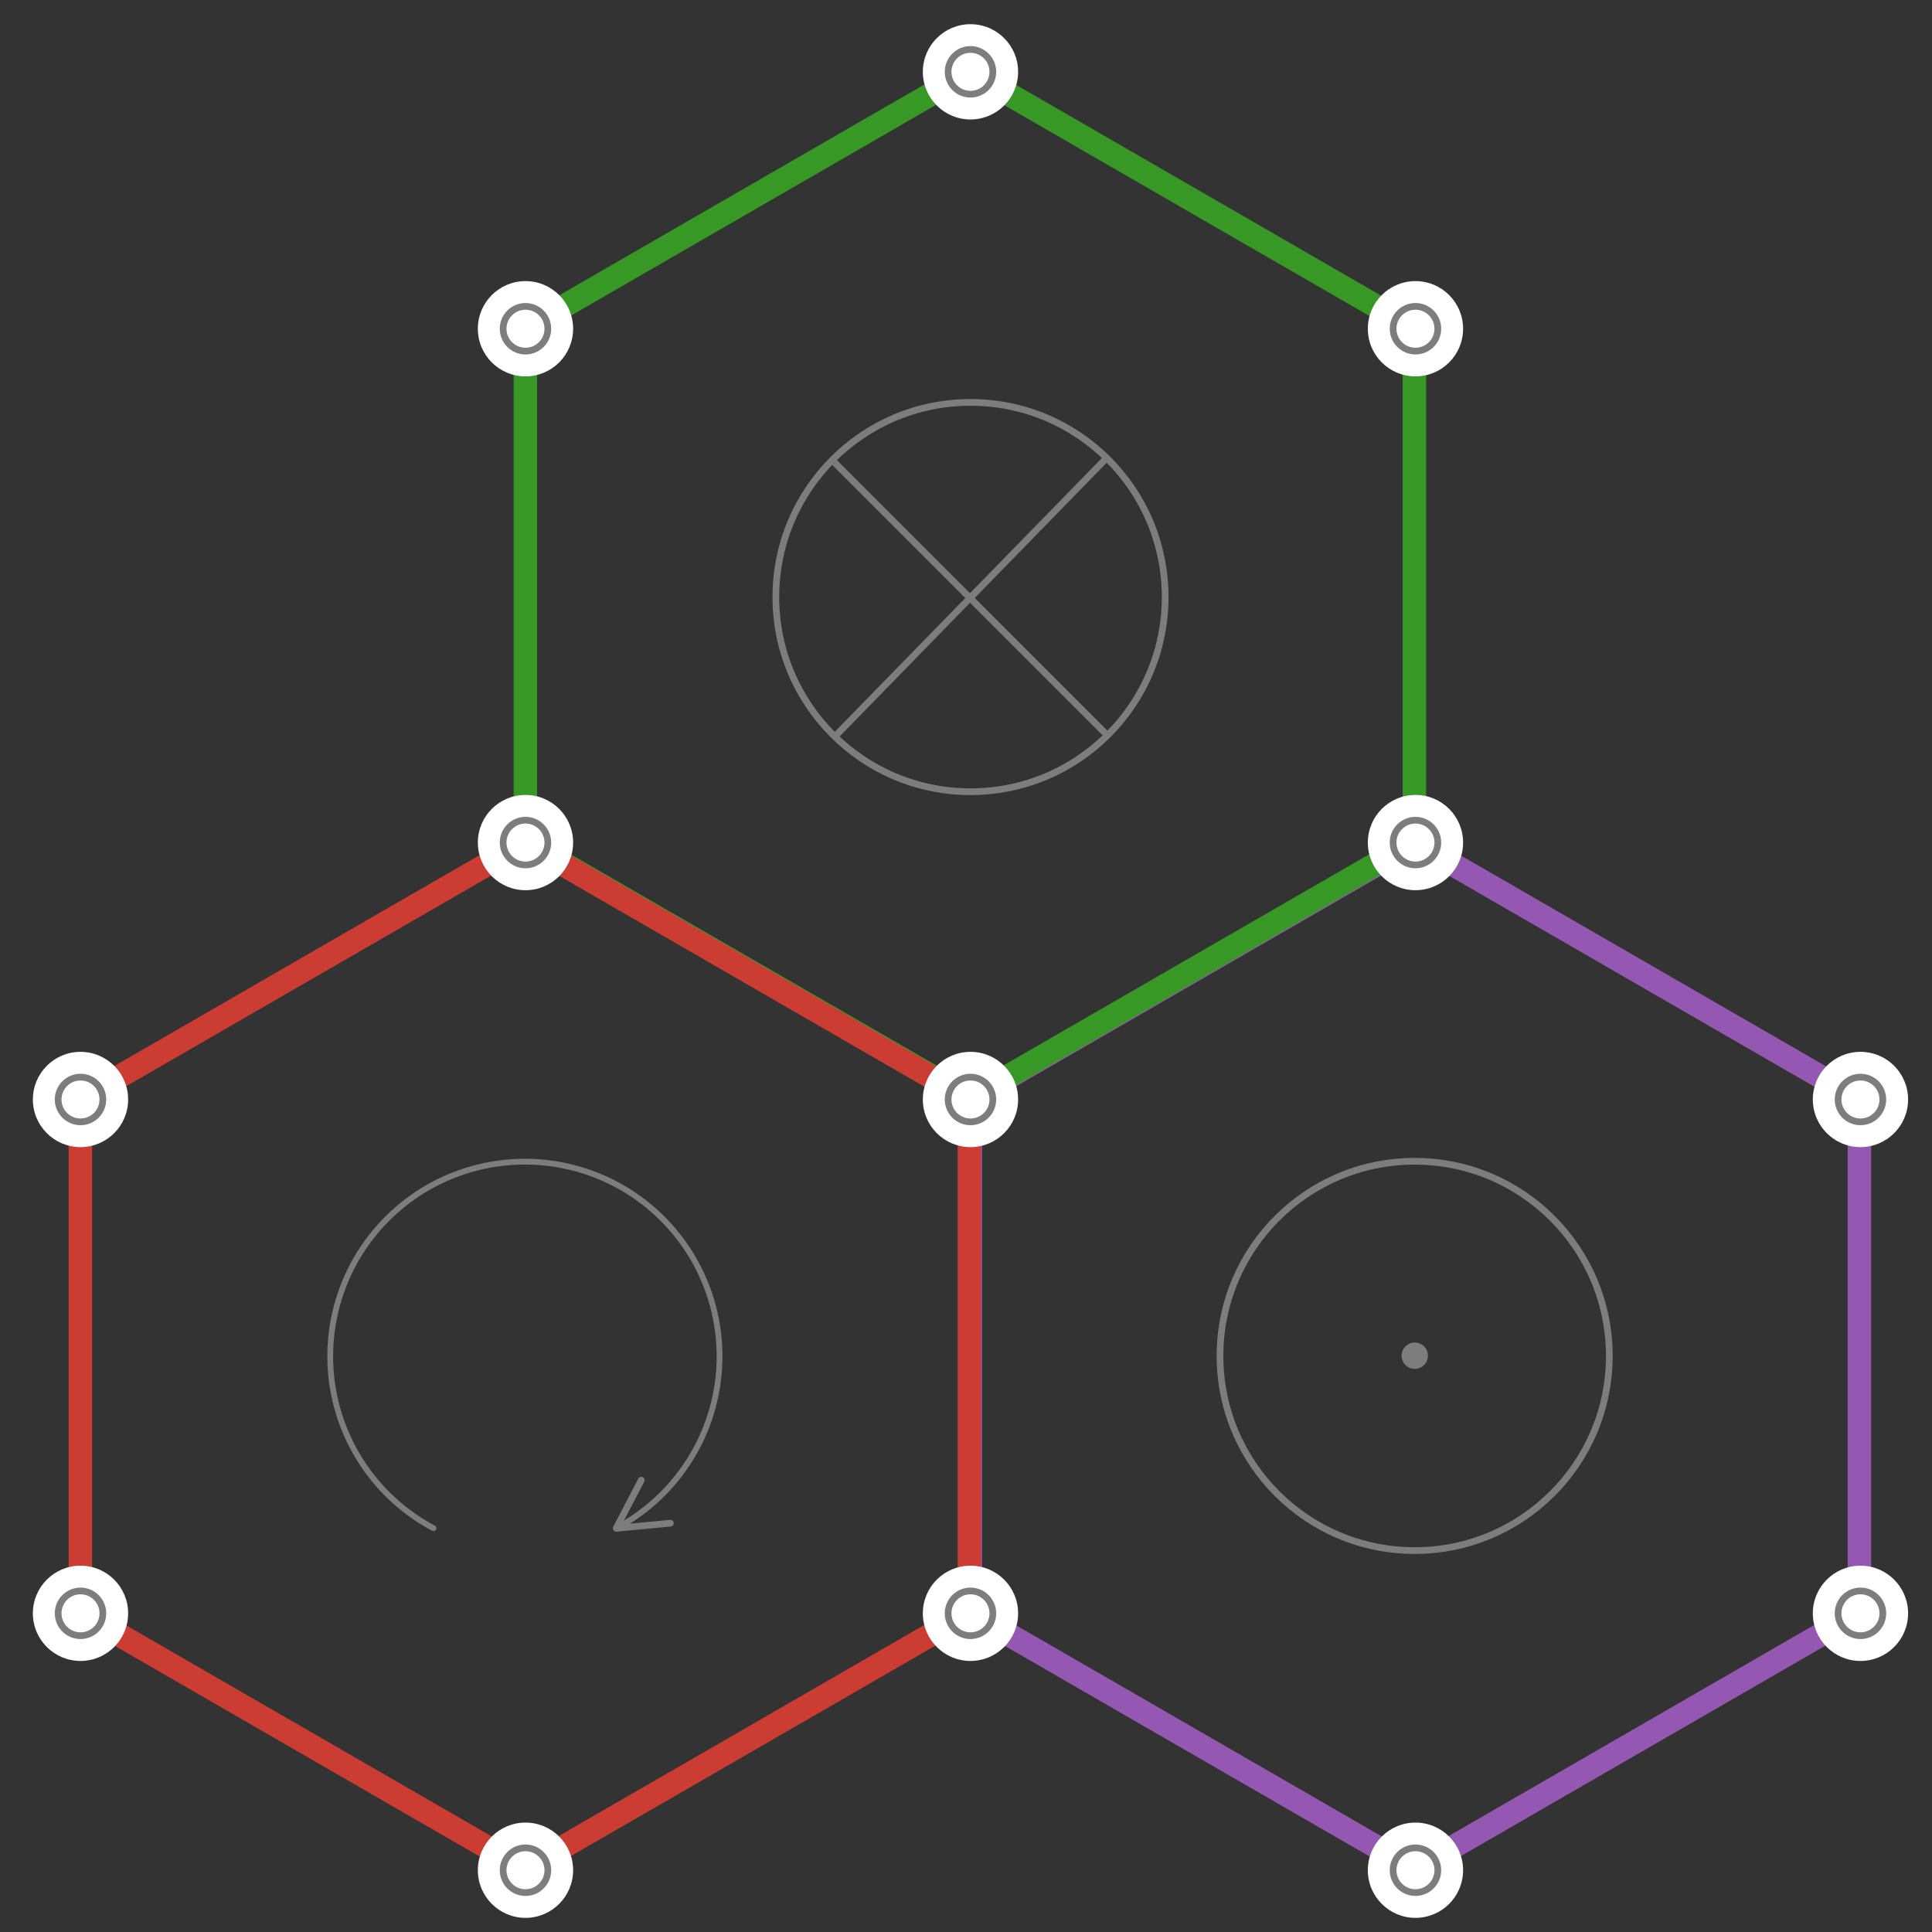 <?xml version="1.0" encoding="UTF-8" standalone="no"?>
<!-- Created with Inkscape (http://www.inkscape.org/) -->

<svg
   width="200mm"
   height="200mm"
   viewBox="0 0 200 200"
   version="1.1"
   id="svg5"
   inkscape:version="1.1 (c68e22c387, 2021-05-23)"
   sodipodi:docname="logo.svg"
   inkscape:export-filename="C:\Users\Alexander\Julia Projects\LatticeModels\docs\LatticeModels.png"
   inkscape:export-xdpi="96"
   inkscape:export-ydpi="96"
   xmlns:inkscape="http://www.inkscape.org/namespaces/inkscape"
   xmlns:sodipodi="http://sodipodi.sourceforge.net/DTD/sodipodi-0.dtd"
   xmlns="http://www.w3.org/2000/svg"
   xmlns:svg="http://www.w3.org/2000/svg">
  <rect x="0" y="0" width="200" height="200" fill="#333333" stroke="none"/>
  <sodipodi:namedview
     id="namedview7"
     pagecolor="#ffffff"
     bordercolor="#666666"
     borderopacity="1.0"
     inkscape:pageshadow="2"
     inkscape:pageopacity="0.0"
     inkscape:pagecheckerboard="0"
     inkscape:document-units="mm"
     showgrid="false"
     inkscape:zoom="0.5052024"
     inkscape:cx="615.59486"
     inkscape:cy="64.330652"
     inkscape:window-width="1920"
     inkscape:window-height="991"
     inkscape:window-x="-9"
     inkscape:window-y="-9"
     inkscape:window-maximized="1"
     inkscape:current-layer="layer1"
     height="200mm"
     showguides="false" />
  <defs
     id="defs2">
    <marker
       style="overflow:visible"
       id="DotL"
       refX="0"
       refY="0"
       orient="auto"
       inkscape:stockid="DotL"
       inkscape:isstock="true">
      <path
         transform="matrix(0.8,0,0,0.8,5.92,0.8)"
         style="fill:context-stroke;fill-rule:evenodd;stroke:context-stroke;stroke-width:1pt"
         d="m -2.5,-1 c 0,2.76 -2.24,5 -5,5 -2.76,0 -5,-2.24 -5,-5 0,-2.76 2.24,-5 5,-5 2.76,0 5,2.24 5,5 z"
         id="path1097" />
    </marker>
  </defs>
  <g
     inkscape:label="Слой 1"
     inkscape:groupmode="layer"
     id="layer1">
    <path
       sodipodi:type="star"
       style="fill:none;fill-opacity:1;stroke:#9558b2;stroke-width:7.937;stroke-linejoin:round;stroke-miterlimit:4;stroke-dasharray:none;stroke-opacity:1"
       id="path1490-4"
       inkscape:flatsided="true"
       sodipodi:sides="6"
       sodipodi:cx="187.55316"
       sodipodi:cy="195.95107"
       sodipodi:r1="173.64694"
       sodipodi:r2="150.38266"
       sodipodi:arg1="1.5707963"
       sodipodi:arg2="2.0943951"
       inkscape:rounded="0"
       inkscape:randomized="0"
       transform="matrix(0.306,0,0,0.306,89.077,80.39)"
       d="m 187.553,369.598 -150.383,-86.823 -5e-6,-173.647 150.383,-86.823 150.383,86.823 1e-5,173.647 z" />
    <path
       sodipodi:type="star"
       style="fill:none;fill-opacity:1;stroke:#389826;stroke-width:7.937;stroke-linejoin:round;stroke-miterlimit:4;stroke-dasharray:none;stroke-opacity:1"
       id="path1490-2"
       inkscape:flatsided="true"
       sodipodi:sides="6"
       sodipodi:cx="187.55316"
       sodipodi:cy="195.95107"
       sodipodi:r1="173.64694"
       sodipodi:r2="150.38266"
       sodipodi:arg1="1.5707963"
       sodipodi:arg2="2.0943951"
       inkscape:rounded="0"
       inkscape:randomized="0"
       transform="matrix(0.306,0,0,0.306,43.012,0.603)"
       d="m 187.553,369.598 -150.383,-86.823 -5e-6,-173.647 150.383,-86.823 150.383,86.823 1e-5,173.647 z" />
    <circle
       style="fill:none;fill-opacity:1;stroke:#7d7d7d;stroke-width:0.695;stroke-linecap:round;stroke-linejoin:round;stroke-miterlimit:4;stroke-dasharray:none;stroke-dashoffset:0;stroke-opacity:1"
       id="path3325-9"
       cx="100.467"
       cy="61.807"
       r="20.151" />
    <ellipse
       style="fill:none;fill-opacity:1;stroke:#7d7d7d;stroke-width:0.695;stroke-linecap:round;stroke-linejoin:round;stroke-miterlimit:4;stroke-dasharray:none;stroke-dashoffset:0;stroke-opacity:1"
       id="path3325-9-8"
       cx="146.445"
       cy="140.365"
       rx="20.151"
       ry="20.151" />
    <path
       sodipodi:type="star"
       style="fill:none;fill-opacity:1;stroke:#cb3c33;stroke-width:7.937;stroke-linejoin:round;stroke-miterlimit:4;stroke-dasharray:none;stroke-dashoffset:0;stroke-opacity:1"
       id="path1490"
       inkscape:flatsided="true"
       sodipodi:sides="6"
       sodipodi:cx="187.55316"
       sodipodi:cy="195.95107"
       sodipodi:r1="173.64694"
       sodipodi:r2="150.38266"
       sodipodi:arg1="1.5707963"
       sodipodi:arg2="2.0943951"
       inkscape:rounded="0"
       inkscape:randomized="0"
       d="m 187.553,369.598 -150.383,-86.823 -5e-6,-173.647 150.383,-86.823 150.383,86.823 1e-5,173.647 z"
       transform="matrix(0.306,0,0,0.306,-3.054,80.39)" />
    <circle
       style="fill:#ffffff;fill-opacity:1;stroke:none;stroke-width:2.431;stroke-linejoin:round;stroke-miterlimit:4;stroke-dasharray:none;stroke-dashoffset:0;stroke-opacity:1"
       id="path2063"
       cx="54.398"
       cy="87.222"
       r="4.931" />
    <circle
       style="fill:#ffffff;fill-opacity:1;stroke:#7d7d7d;stroke-width:0.695;stroke-linejoin:round;stroke-miterlimit:4;stroke-dasharray:none;stroke-dashoffset:0;stroke-opacity:1"
       id="path2356"
       cx="54.398"
       cy="87.222"
       r="2.315" />
    <circle
       style="fill:#ffffff;fill-opacity:1;stroke:none;stroke-width:2.431;stroke-linejoin:round;stroke-miterlimit:4;stroke-dasharray:none;stroke-dashoffset:0;stroke-opacity:1"
       id="path2063-8"
       cx="100.463"
       cy="113.818"
       r="4.931" />
    <circle
       style="fill:#ffffff;fill-opacity:1;stroke:none;stroke-width:2.431;stroke-linejoin:round;stroke-miterlimit:4;stroke-dasharray:none;stroke-dashoffset:0;stroke-opacity:1"
       id="path2063-5"
       cx="8.333"
       cy="113.818"
       r="4.931" />
    <circle
       style="fill:#ffffff;fill-opacity:1;stroke:none;stroke-width:2.431;stroke-linejoin:round;stroke-miterlimit:4;stroke-dasharray:none;stroke-dashoffset:0;stroke-opacity:1"
       id="path2063-3"
       cx="8.333"
       cy="167.01"
       r="4.931" />
    <circle
       style="fill:#ffffff;fill-opacity:1;stroke:none;stroke-width:2.431;stroke-linejoin:round;stroke-miterlimit:4;stroke-dasharray:none;stroke-dashoffset:0;stroke-opacity:1"
       id="path2063-7"
       cx="54.398"
       cy="193.605"
       r="4.931" />
    <circle
       style="fill:#ffffff;fill-opacity:1;stroke:none;stroke-width:2.431;stroke-linejoin:round;stroke-miterlimit:4;stroke-dasharray:none;stroke-dashoffset:0;stroke-opacity:1"
       id="path2063-34"
       cx="100.463"
       cy="167.01"
       r="4.931" />
    <circle
       style="fill:#ffffff;fill-opacity:1;stroke:none;stroke-width:2.431;stroke-linejoin:round;stroke-miterlimit:4;stroke-dasharray:none;stroke-dashoffset:0;stroke-opacity:1"
       id="path2063-1"
       cx="146.528"
       cy="193.605"
       r="4.931" />
    <circle
       style="fill:#ffffff;fill-opacity:1;stroke:none;stroke-width:2.431;stroke-linejoin:round;stroke-miterlimit:4;stroke-dasharray:none;stroke-dashoffset:0;stroke-opacity:1"
       id="path2063-72"
       cx="192.594"
       cy="167.01"
       r="4.931" />
    <circle
       style="fill:#ffffff;fill-opacity:1;stroke:none;stroke-width:2.431;stroke-linejoin:round;stroke-miterlimit:4;stroke-dasharray:none;stroke-dashoffset:0;stroke-opacity:1"
       id="path2063-78"
       cx="192.594"
       cy="113.818"
       r="4.931" />
    <circle
       style="fill:#ffffff;fill-opacity:1;stroke:none;stroke-width:2.431;stroke-linejoin:round;stroke-miterlimit:4;stroke-dasharray:none;stroke-dashoffset:0;stroke-opacity:1"
       id="path2063-24"
       cx="146.528"
       cy="87.222"
       r="4.931" />
    <circle
       style="fill:#ffffff;fill-opacity:1;stroke:none;stroke-width:2.431;stroke-linejoin:round;stroke-miterlimit:4;stroke-dasharray:none;stroke-dashoffset:0;stroke-opacity:1"
       id="path2063-0"
       cx="146.528"
       cy="34.031"
       r="4.931" />
    <circle
       style="fill:#ffffff;fill-opacity:1;stroke:none;stroke-width:2.431;stroke-linejoin:round;stroke-miterlimit:4;stroke-dasharray:none;stroke-dashoffset:0;stroke-opacity:1"
       id="path2063-27"
       cx="100.463"
       cy="7.435"
       r="4.931" />
    <circle
       style="fill:#ffffff;fill-opacity:1;stroke:none;stroke-width:2.431;stroke-linejoin:round;stroke-miterlimit:4;stroke-dasharray:none;stroke-dashoffset:0;stroke-opacity:1"
       id="path2063-9"
       cx="54.398"
       cy="34.031"
       r="4.931" />
    <circle
       style="fill:#ffffff;fill-opacity:1;stroke:#7d7d7d;stroke-width:0.695;stroke-linejoin:round;stroke-miterlimit:4;stroke-dasharray:none;stroke-dashoffset:0;stroke-opacity:1"
       id="path2356-9"
       cx="54.398"
       cy="34.031"
       r="2.315" />
    <circle
       style="fill:#ffffff;fill-opacity:1;stroke:#7d7d7d;stroke-width:0.695;stroke-linejoin:round;stroke-miterlimit:4;stroke-dasharray:none;stroke-dashoffset:0;stroke-opacity:1"
       id="path2356-94"
       cx="100.463"
       cy="7.435"
       r="2.315" />
    <circle
       style="fill:#ffffff;fill-opacity:1;stroke:#7d7d7d;stroke-width:0.695;stroke-linejoin:round;stroke-miterlimit:4;stroke-dasharray:none;stroke-dashoffset:0;stroke-opacity:1"
       id="path2356-2"
       cx="146.528"
       cy="34.031"
       r="2.315" />
    <circle
       style="fill:#ffffff;fill-opacity:1;stroke:#7d7d7d;stroke-width:0.695;stroke-linejoin:round;stroke-miterlimit:4;stroke-dasharray:none;stroke-dashoffset:0;stroke-opacity:1"
       id="path2356-7"
       cx="146.528"
       cy="87.222"
       r="2.315" />
    <circle
       style="fill:#ffffff;fill-opacity:1;stroke:#7d7d7d;stroke-width:0.695;stroke-linejoin:round;stroke-miterlimit:4;stroke-dasharray:none;stroke-dashoffset:0;stroke-opacity:1"
       id="path2356-76"
       cx="192.594"
       cy="113.818"
       r="2.315" />
    <circle
       style="fill:#ffffff;fill-opacity:1;stroke:#7d7d7d;stroke-width:0.695;stroke-linejoin:round;stroke-miterlimit:4;stroke-dasharray:none;stroke-dashoffset:0;stroke-opacity:1"
       id="path2356-6"
       cx="100.463"
       cy="113.818"
       r="2.315" />
    <circle
       style="fill:#ffffff;fill-opacity:1;stroke:#7d7d7d;stroke-width:0.695;stroke-linejoin:round;stroke-miterlimit:4;stroke-dasharray:none;stroke-dashoffset:0;stroke-opacity:1"
       id="path2356-68"
       cx="192.594"
       cy="167.01"
       r="2.315" />
    <circle
       style="fill:#ffffff;fill-opacity:1;stroke:#7d7d7d;stroke-width:0.695;stroke-linejoin:round;stroke-miterlimit:4;stroke-dasharray:none;stroke-dashoffset:0;stroke-opacity:1"
       id="path2356-3"
       cx="146.528"
       cy="193.605"
       r="2.315" />
    <circle
       style="fill:#ffffff;fill-opacity:1;stroke:#7d7d7d;stroke-width:0.695;stroke-linejoin:round;stroke-miterlimit:4;stroke-dasharray:none;stroke-dashoffset:0;stroke-opacity:1"
       id="path2356-8"
       cx="100.463"
       cy="167.01"
       r="2.315" />
    <circle
       style="fill:#ffffff;fill-opacity:1;stroke:#7d7d7d;stroke-width:0.695;stroke-linejoin:round;stroke-miterlimit:4;stroke-dasharray:none;stroke-dashoffset:0;stroke-opacity:1"
       id="path2356-22"
       cx="54.398"
       cy="193.605"
       r="2.315" />
    <circle
       style="fill:#ffffff;fill-opacity:1;stroke:#7d7d7d;stroke-width:0.695;stroke-linejoin:round;stroke-miterlimit:4;stroke-dasharray:none;stroke-dashoffset:0;stroke-opacity:1"
       id="path2356-5"
       cx="8.333"
       cy="167.01"
       r="2.315" />
    <circle
       style="fill:#ffffff;fill-opacity:1;stroke:#7d7d7d;stroke-width:0.695;stroke-linejoin:round;stroke-miterlimit:4;stroke-dasharray:none;stroke-dashoffset:0;stroke-opacity:1"
       id="path2356-79"
       cx="8.333"
       cy="113.818"
       r="2.315" />
    <path
       style="fill:none;fill-opacity:1;stroke:#7d7d7d;stroke-width:0.6;stroke-linecap:round;stroke-linejoin:round;stroke-miterlimit:4;stroke-dasharray:none;stroke-dashoffset:0;stroke-opacity:1"
       id="path3325"
       sodipodi:type="arc"
       sodipodi:cx="54.336159"
       sodipodi:cy="140.4057"
       sodipodi:rx="20.150816"
       sodipodi:ry="20.150816"
       sodipodi:start="2.0594885"
       sodipodi:end="1.0821041"
       sodipodi:arc-type="arc"
       d="m 44.876,158.198 a 20.151,20.151 0 0 1 -10.092,-22.667 20.151,20.151 0 0 1 19.552,-15.276 20.151,20.151 0 0 1 19.552,15.276 20.151,20.151 0 0 1 -10.092,22.667"
       sodipodi:open="true" />
    <path
       style="fill:none;stroke:#7d7d7d;stroke-width:0.695;stroke-linecap:round;stroke-linejoin:miter;stroke-miterlimit:4;stroke-dasharray:none;stroke-opacity:1"
       d="m 63.796,158.198 2.585,-4.97"
       id="path3567" />
    <path
       style="fill:none;stroke:#7d7d7d;stroke-width:0.695;stroke-linecap:round;stroke-linejoin:miter;stroke-miterlimit:4;stroke-dasharray:none;stroke-opacity:1"
       d="m 63.818,158.208 5.577,-0.526"
       id="path3567-2"
       inkscape:transform-center-x="-2.9305874"
       inkscape:transform-center-y="-0.53000247" />
    <path
       style="fill:none;stroke:#7d7d7d;stroke-width:0.695;stroke-linecap:butt;stroke-linejoin:miter;stroke-miterlimit:4;stroke-dasharray:none;stroke-opacity:1"
       d="M 86.39,47.878 114.508,75.996"
       id="path5078" />
    <path
       style="fill:none;stroke:#7d7d7d;stroke-width:0.696;stroke-linecap:butt;stroke-linejoin:miter;stroke-miterlimit:4;stroke-dasharray:none;stroke-opacity:1"
       d="M 114.459,47.51 86.617,76.048"
       id="path5078-3" />
    <circle
       style="fill:#7d7d7d;fill-opacity:1;fill-rule:evenodd;stroke:none;stroke-width:0.306;stroke-opacity:1"
       id="path811"
       cx="146.455"
       cy="140.343"
       r="1.364" />
  </g>
</svg>
